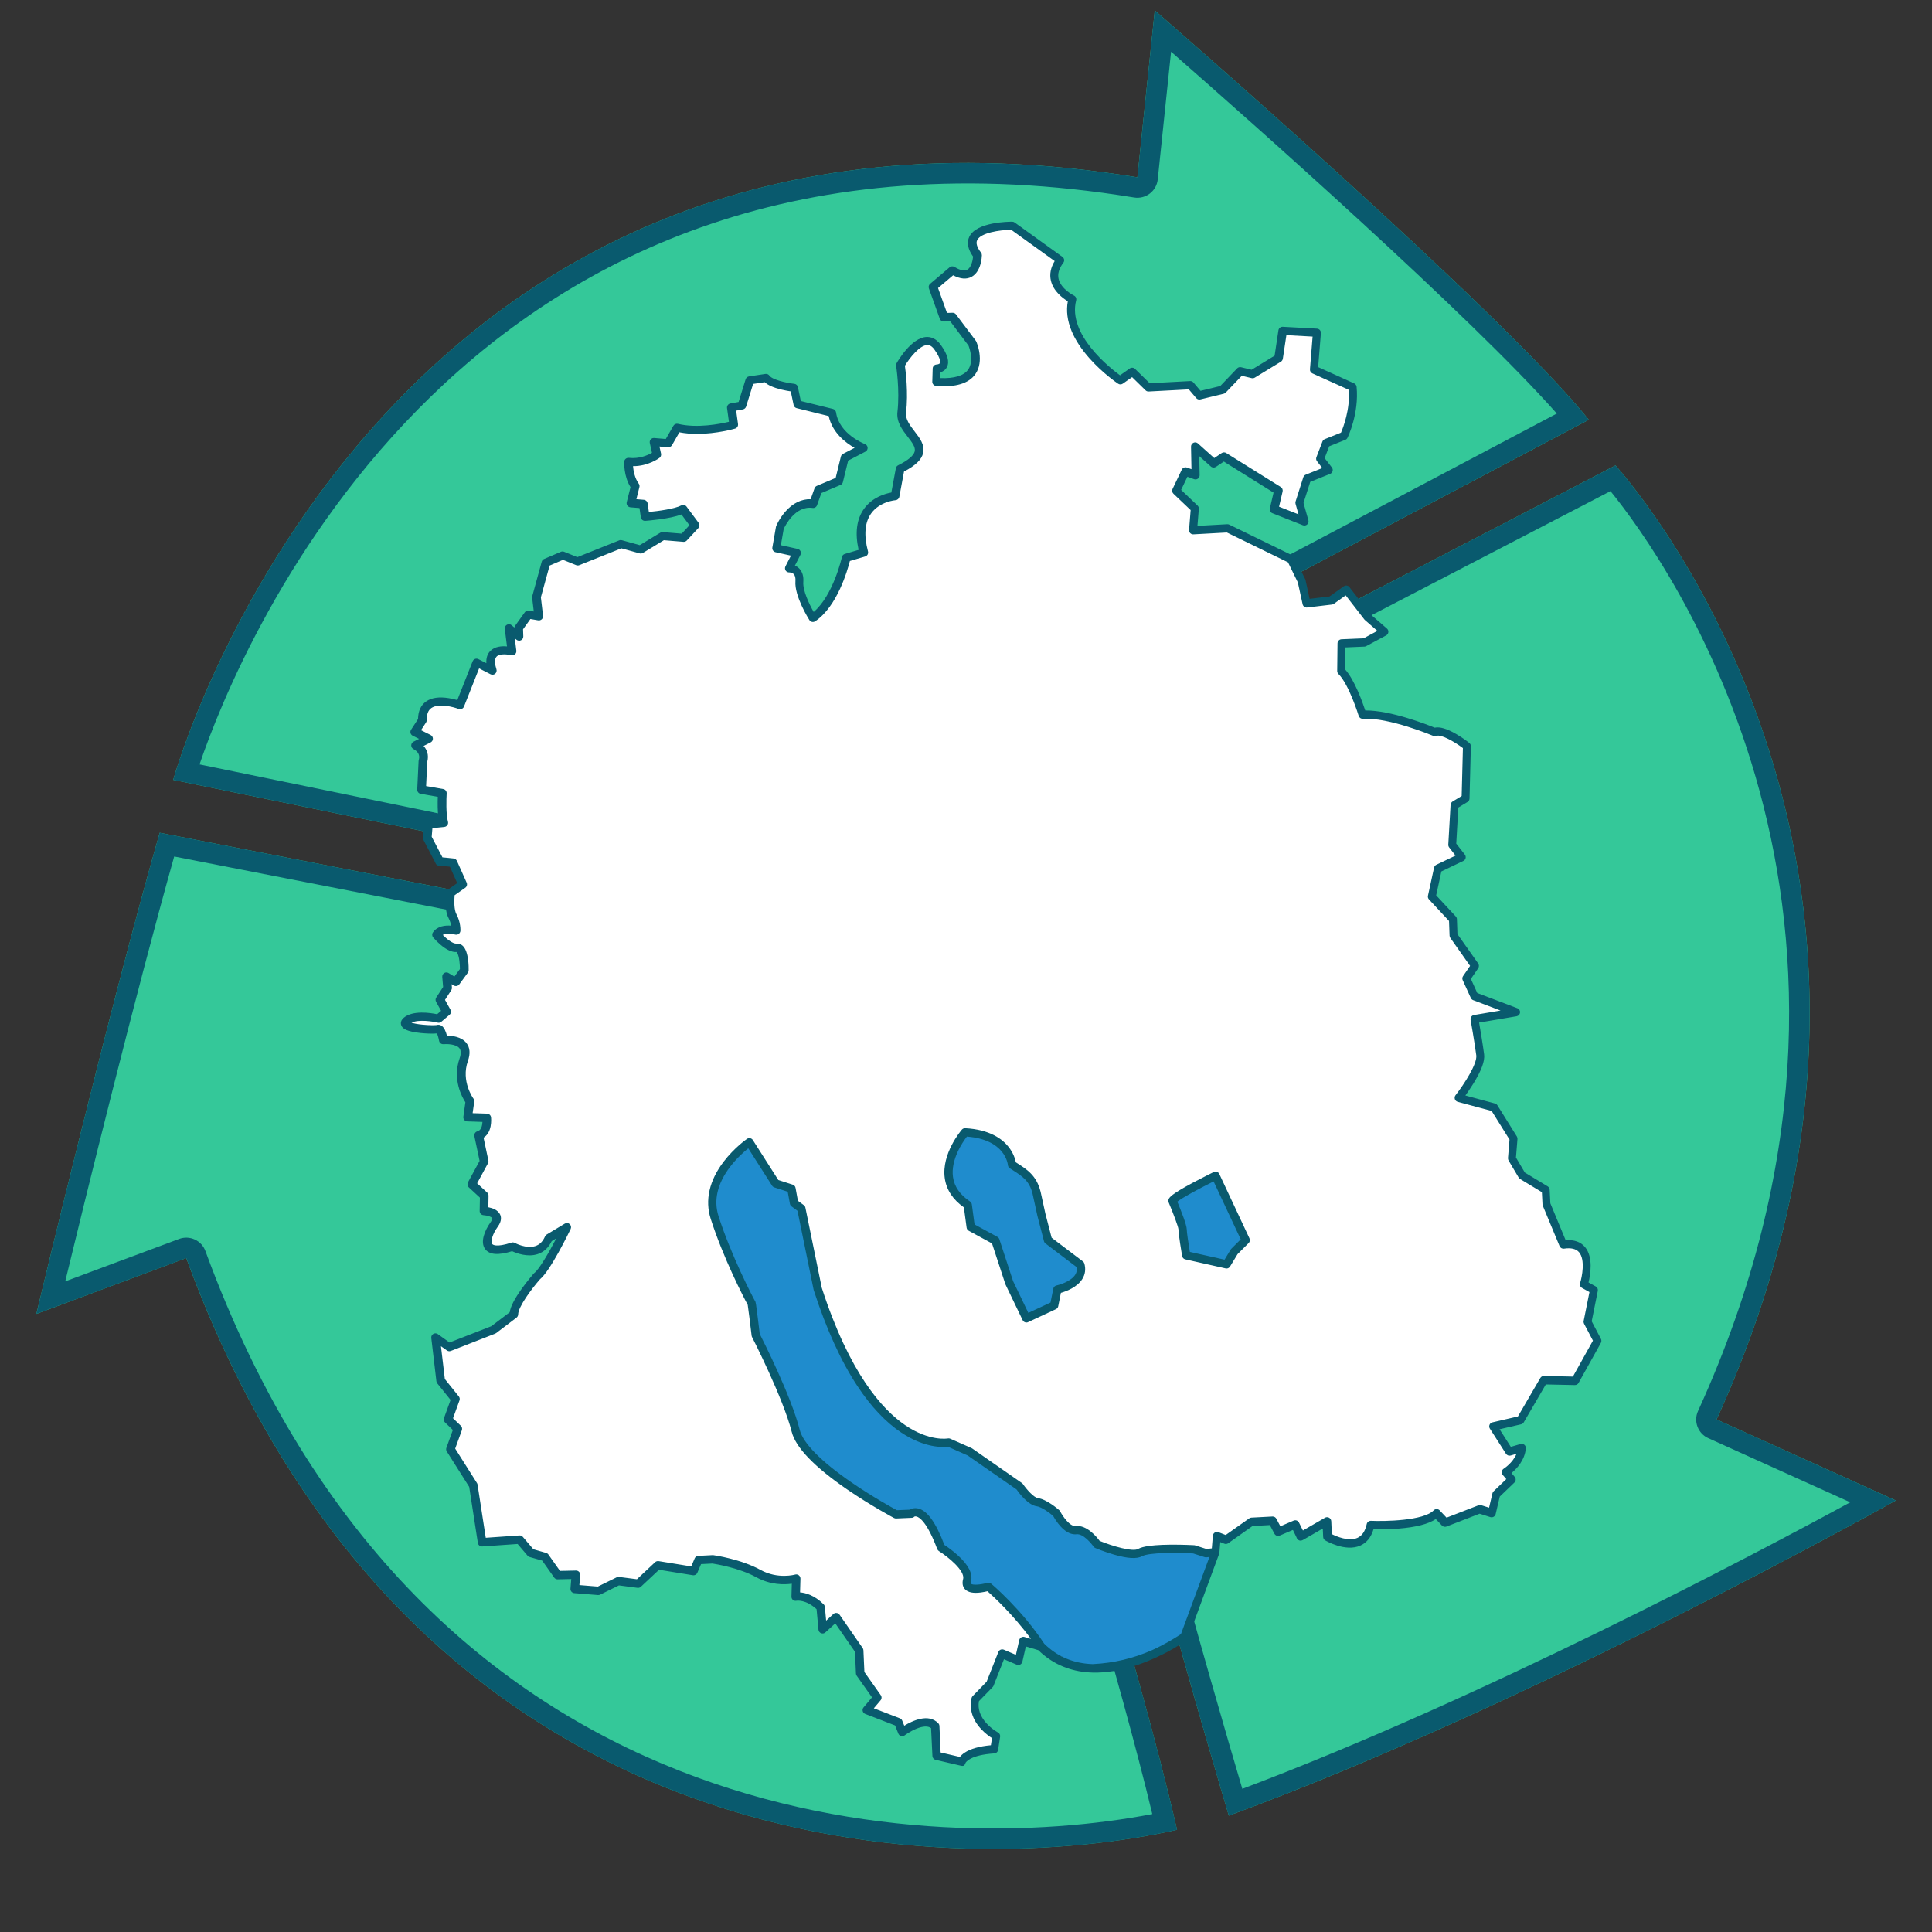 <?xml version="1.0" encoding="utf-8"?>
<!-- Generator: Adobe Illustrator 26.4.1, SVG Export Plug-In . SVG Version: 6.00 Build 0)  -->
<svg version="1.1" id="Ebene_1" xmlns:serif="http://www.serif.com/"
	 xmlns="http://www.w3.org/2000/svg" xmlns:xlink="http://www.w3.org/1999/xlink" x="0px" y="0px" viewBox="0 0 5000 5000"
	 style="enable-background:new 0 0 5000 5000;" xml:space="preserve">
<rect x="0" y="0" width="5000" height="5000" fill="#333333" stroke="none"/>
<style type="text/css">
	.sic-logo-arrows{fill-rule:evenodd;clip-rule:evenodd;fill:#34C899;}
	.sic-logo-arrow-frames{fill-rule:evenodd;clip-rule:evenodd;fill:#095A6E;}
	.sic-logo-lakes{fill-rule:evenodd;clip-rule:evenodd;fill:#1F8CCD;}
	.sic-logo-white{fill-rule:evenodd;clip-rule:evenodd;fill:#FFFFFF;}
	.sic-logo-canton{fill:#095A6E;}
</style>
<rect x="0" y="0" class="st0" width="4998.3" height="4998.3" style="fill:none;"/>
<path class="sic-logo-arrows" d="M448.3,2018.3c0,0,519.8-1882.2,2495.2-1559.4l45-431.9c0,0,898.6,778,1123.2,1059.4L2933.6,1709
	c-988.7,137-1665.7-540.6-1430.7,525.8L448.3,2018.3z"/>
<path class="sic-logo-arrow-frames" d="M448.3,2018.3c0,0,519.8-1882.2,2495.2-1559.4l45-431.9c0,0,898.6,778,1123.2,1059.4L2933.6,1709
	c-988.7,137-1665.7-540.6-1430.7,525.8L448.3,2018.3z M516.4,1978.3C619,1676.9,1205.6,228.6,2935,511.1
	c14.4,2.3,29.1-1.3,40.7-10.2c11.6-8.8,19-22.1,20.5-36.5l34.5-330.6c206.7,181,775.2,684,998.3,936.5l-1111.7,587.4
	c-485.7,64.9-894.6-68.6-1154-87.2c-123.9-8.9-217.8,9.4-278.6,68.2c-38.1,36.9-65,90.3-75.9,167.3c-12,84.6-4.6,201.5,26,360.7
	L516.4,1978.3L516.4,1978.3z"/>
<path class="sic-logo-arrows" d="M3236.1,1695.2l944.7-490.6c0,0,928.2,1009.1,261.6,2469l463.9,209.6c0,0-940,527.1-1726.1,815.6
	c0,0-371-1237.6-430.6-1711.3c96.6,70.8,741-230,862.7-160.5C3612.3,2827,3452.1,2402.1,3236.1,1695.2z"/>
<path class="sic-logo-arrow-frames" d="M3236.1,1695.2l944.7-490.6c0,0,928.2,1009.1,261.6,2469l463.9,209.6c0,0-940,527.1-1726.1,815.6
	c0,0-371-1237.6-430.6-1711.3c96.6,70.8,741-230,862.7-160.5C3612.3,2827,3452.1,2402.1,3236.1,1695.2z M2812.3,3050.9
	c62.7-3.2,158.1-27.6,262.7-58.6c129.5-38.4,274.3-86.5,385.1-109.8c33.9-7.2,64.4-12,89.7-12.9c15.5-0.6,28.1-1.3,36.3,3.4
	c19.4,11.1,43.6,8.8,60.6-5.7c17-14.5,23.1-38,15.2-58.9c0,0-153.4-407-362.2-1086.6l0,0l868.2-450.8
	c143.2,176.4,810.6,1101.4,226.6,2380.7c-5.9,12.8-6.4,27.4-1.4,40.6c5,13.2,14.9,23.8,27.8,29.6l367.5,166
	c-247.8,134.7-950.6,506.9-1573.3,741.6C3147,4399.7,2884,3496,2812.3,3050.9z"/>
<path class="sic-logo-arrows" d="M2702.8,3531.8c0,0,245.9,776.6,343.3,1203.6c-541,122.3-1968.4,142.7-2564.1-1479.6L94.1,3400.4
	c0,0,189-790.9,319.2-1245.2l1274.2,248.9L1338,2610.9C1661.6,2393.6,1268.7,4879.8,2702.8,3531.8z"/>
<path class="sic-logo-arrow-frames" d="M1348.8,2604.6c304.1-154.8-63.7,2259.9,1354.1,927.3c0,0,245.9,776.6,343.3,1203.6
	c-541,122.3-1968.4,142.7-2564.1-1479.6L94.1,3400.4c0,0,189-790.9,319.2-1245.2l1274.2,248.9L1348.8,2604.6
	c-3.5,1.8-7.1,3.9-10.8,6.3L1348.8,2604.6z M1323.4,2558.1l217.4-128.6l-1090-212.9c-100.6,357.7-229.9,884.7-282,1099.6
	l294.7-109.8c13.2-4.9,27.8-4.4,40.6,1.5c12.8,5.9,22.7,16.6,27.5,29.8c563.4,1534.3,1888,1565.2,2450.5,1457.1
	c-82.9-345.9-243.5-869.9-305-1067.7l0,0c-179.4,160.8-329.9,260-456.1,312.2c-153.8,63.6-275.1,59.7-371.6,14.4
	c-113.6-53.3-194.8-167.3-252-311.5c-78.9-198.9-114-456.2-145.4-665.7c-17.7-118-33.9-220.1-57.9-284.6c-3.9-10.6-8-20-12.5-28
	c-2.4-4.2-6.3-9.2-8.7-12.2l-1.3,0.7l-6.8,4c-24.6,14.6-56.4,6.9-71.7-17.3c-15.3-24.2-8.5-56.2,15.2-72.2
	C1313.5,2563.6,1318.5,2560.6,1323.4,2558.1z"/>
<path class="sic-logo-lakes" d="M1702.7,2893.1l105.6,920.2c353,169.8,564.2,248.2,902.8,466.3c55.4,25.9,102.2,41.9,163.4,37.5
	c46.3-3.3,97.9-20.1,190.8-81.4l87.7-236.6l287.1-475.2l171.4-350.6l-134.2-642.4L1702.7,2893.1z"/>
<g>
	<path class="sic-logo-white" d="M2648.1,4246.9l45.9,13.6c-57.2-87.4-135.8-154.1-135.8-154.1s-65.2,19.5-55.5-16.9
		c9.7-36.4-67.3-84.4-67.3-84.4c-44.5-119.1-76.9-87.7-76.9-87.7l-39.7,1.7c0,0-236.2-125-259.3-216.1
		c-23.2-91-103.6-247.6-103.6-247.6s-9.6-80.9-10.7-82.2c-1-1.3-61-113.6-95.7-222.3c-34.7-108.7,89.9-194.7,89.9-194.7l68,106.7
		l40.9,13.2l6.9,37.5l18.7,13.9l42.5,208.1c141.6,438.1,338.6,397.6,338.6,397.6l54.9,24.2l128.7,89.5c0,0,25.9,38.1,46.1,40.8
		s49.6,28.7,49.6,28.7s24,46.8,50.8,43.6s53.9,36.5,53.9,36.5s85.8,36.3,111.9,21.5c26.2-14.8,139.1-8.3,139.1-8.3l31.3,10l24.9-2.9
		l3.4-41.6l24,9.4l65.5-46.4l54.6-2.9l15,28.3l43.5-18.6c0,0,15.2,30.2,14.8,30.8s67.4-38.8,67.4-38.8l1.7,39.6
		c0,0,92.6,54.8,111.2-30.3c0,0,135.5,5.9,170.5-30.3l22.8,24.1l89.3-34.6l31.3,10l11.3-48.4l40.2-38.6l-15.8-18.6
		c0,0,38.6-23.7,42.2-63.1l-32.9,9.6l-41.7-65.1l70.5-16.4l60.3-103.5l81.4,1.8l57.8-103.7l-25.7-48.9l16.5-82.4l-26-14.5
		c0,0,36.6-116.2-53.5-103l-43.4-104.6l-1.9-37.1l-61.3-37.1l-26.1-44.1l4.2-51.4l-50.3-80.6l-91.9-24.8c0,0,60.4-77,55.9-111.3
		c-4.4-34.3-14.8-92.4-14.8-92.4l107.8-18.3l-107.9-40.9l-21-46.1l22.4-32.7l-55.4-78.5l-1.5-42l-54.6-58.7l15.8-72.7l61.7-29.4
		l-24.6-31.6l5.9-103l28.6-17.4l3.5-135.3c0,0-58.4-46.3-83.6-36.5c0,0-116.7-49.4-186.7-44.9c0,0-25.4-83.5-55.1-113l0.8-71.4
		l59.5-2.5l51.7-27.8l-43.9-38.1l-54.7-70.7l-39.1,27.9l-64,7.6l-12.6-57.7l-27.6-56.5l-164.1-80l-89.4,5l4.6-56.3l-48.2-45.9
		l23.8-49.8l26.4,9.6l-1.4-74.1l48.4,43.4l26.1-17.6l141.2,88l-11.3,48.4l79,31.2l-13.4-47.9l19.9-62.5l56.2-22.5l-22.4-29
		l15.6-40.6l46-18.4c0,0,29-59,22.6-126.3l-100.1-45.2l7.7-95.5l-88.6-4.8l-10.6,70.6l-67.6,41.3l-31.5-7.5l-45.9,48l-60.5,14.7
		l-22.6-26.5l-109.2,5.8l-41.2-40.4l-31.4,22.1c0,0-151.8-101.4-123.9-209.9c0,0-79.4-38.2-31.4-101.2l-123.8-89.1
		c0,0-148.8-0.7-90.2,76.4c0,0-1.8,77.5-64.9,39l-50.4,42.7l28.2,78.7l22.3-0.6l51.3,68.3c0,0,49.3,111.1-93.4,99.6l1-34.1
		c0,0,41.6-0.3,2.7-55.4c-38.9-55.1-96.5,45.8-96.5,45.8s10.3,63.3,3.5,122.3c-6.8,58.9,107.7,90.7-4.2,146.5l-13.1,70.4
		c0,0-117.6,8-81,146.2l-45.6,13.5c0,0-25.2,114.5-86.7,155.6c0,0-37.2-58.5-34.4-94c2.8-35.5-26.9-34.3-26.9-34.3l20.6-40.2
		l-53.4-11.8l9.3-53.5c0,0,29.2-70.1,86.6-61.9l12.8-35.9l53.7-22.7l14.8-60.4l49-25.5c0,0-72.5-26.6-81.7-90.5l-89.7-22.2
		l-8.9-42.6c0,0-58.8-6.5-72.1-25.6l-42.5,6.4l-20.1,64.9l-27.6,5.1l6.3,44.9c0,0-81.1,23.7-146.4,7.7l-23,40l-36.8-3l7.2,32.6
		c0,0-31.4,23.5-73.2,18.6c0,0-1.7,36.9,17.1,63l-10.9,43.5l31.9,2.6l4.8,32.4c0,0,72.4-5.2,97.9-19.1l31.2,42l-29.8,32.1l-54-4.4
		l-57.2,34.7l-50.8-14l-112.4,45l-38.3-15.5L1413,1456l-24.5,89.2l5.9,49.8l-26.8-4.7l-25.1,34.9l0.7,22.2l-25.4-21.8l7.5,59.8
		c0,0-73.4-19.9-51,50l-40.4-20.6l-43.5,109.8c0,0-98.5-38-97.1,38.9l-19.8,30.4l35.6,17.7l-33.5,17c0,0,27.3,12,18.9,41l-3.5,73.7
		l53.6,9.3c0,0-3.3,52.7,3.7,76.7l-39.9,4.1l-2.8,34.3c0,0,30.9,58.8,32.1,61.7c0,0,0,0.1,0,0.1c0,0.1,0,0,0-0.1
		c0.9-0.9,34.4,2.9,34.4,2.9l25.1,56.3l-31.4,22.1c0,0-5.5,40.1,5.1,59.6c10.5,19.5,9.3,37.7,9.3,37.7s-36.2-10.2-50.3,10.7
		c0,0,30.3,35.9,51.6,33.8c21.3-2,20,58.3,20,58.3l-22.2,30.2l-23.6-14.3l2.5,29.8l-19.8,30.4l17.3,31l-21.2,18
		c0,0-58.2-14.5-82,5.6c-23.8,20.1,70.2,24.6,79.8,21.4s15,28.3,15,28.3s73.2-7.4,52.7,51.2c-20.5,58.6,16,107.3,16,107.3l-5.8,41.4
		l49.3,1.6c0,0,4.5,38.9-20.9,45.1l14.3,67.7l-32,59l32.2,29.8l-0.7,39.4c0,0,49.6,2.8,26.9,34.3c-22.7,31.5-40.1,86.8,47.2,58.1
		c0,0,67.3,37.4,93.2-21.9l46.8-28.2c0,0-52.3,108.4-77,126.8c0,0-59.7,67.7-59.9,98.6l-52.7,40l-114.8,44.8l-35-25.1l13.2,112
		l38.2,47.5l-19.1,52.7l25.2,24.3l-19.1,52.7l59.2,93.6l22.7,147.3l96.9-6.8l29.3,34.5l36.2,10.4l33.3,47.1l47-1.1l-3,36.7l61.4,5
		l51.5-25.3l51.4,6.7l50.8-47.6l92.7,15l12.2-28.6l37.2-1.9c0,0,68.6,9.6,118.1,36.8c49.5,27.3,97.8,13,97.8,13l-1.3,46.7
		c0,0,30.5-6,64.5,27.5l5.3,57.1l34.7-31.7l59.8,86.3l2.6,59.4l44.4,62.8l-27.3,32.3l81.5,31.4l10.3,25.5c0,0,58.1-44.1,85.3-15.2
		l3.7,76.7l65.5,15.2c0,0,6.4-27.5,84.2-32.5l5.2-34.1c0,0-67.4-35.6-54.1-95.7l37.7-38.8l31.1-78.8l43,18.3L2648.1,4246.9z
		 M2822.2,4325.3c86.7-4.2,172.4-40.7,243.1-89.5l80.9-219.1l-80.9,219.1c0,0-247.7,170.4-371.3,24.8 M2497.5,2930.5
		c0,0-100.5,116.5,7.1,187.9l7.7,57.3l63.9,34.8l35.7,108.9l44.4,92.4l71.9-33.5l8.3-41.2c0,0,72.7-15,59.6-64.1l-83.8-63.6
		l-17-65.5l-12.6-57.7c-10.4-40.9-34.4-52.9-63.4-71.8C2619.2,3014.5,2613.4,2936.7,2497.5,2930.5z M3034.3,3107.8
		c0,0,26.1,61.8,26.2,73.6c0,11.9,9.4,67.3,9.4,67.3l104.4,23.4l20-32.9l29.6-29.6l-78-166.6
		C3145.8,3043,3040.5,3094.1,3034.3,3107.8z"/>
	<path class="sic-logo-canton" d="M2490.5,4570.2c-1.2,0-2.4-0.2-3.6-0.5l-65.5-15.2c-4.7-1.1-8.1-5.2-8.3-9.9l-3.5-72.3
		c-8.1-5.9-20.8-5.4-37.9,1.6c-16.5,6.7-30.3,17.1-30.4,17.2c-2.7,2-6.1,2.7-9.3,1.8c-3.2-0.9-5.8-3.2-7.1-6.3l-8.5-21.2l-77.1-29.7
		c-3.2-1.2-5.7-4-6.6-7.4c-0.9-3.4,0-7,2.2-9.6l21.9-25.9l-39.6-56c-1.2-1.7-1.9-3.7-2-5.7l-2.5-56.3l-51-73.6l-25.6,23.4
		c-3,2.8-7.3,3.6-11.1,2.1c-3.8-1.5-6.4-5-6.8-9l-4.9-53.1c-27.4-25.3-50.4-22.2-52.2-21.9c-3.2,0.7-6.4-0.1-9-2.2
		c-2.6-2.1-3.9-5.3-3.8-8.6l0.9-33.3c-19.2,2.6-55.1,3.6-91.9-16.7c-44-24.3-105.1-34.2-113.5-35.5l-29.5,1.5l-9.6,22.4
		c-1.9,4.5-6.7,7.2-11.6,6.4l-87.5-14.2l-47,44c-2.3,2.2-5.5,3.2-8.7,2.8l-48.1-6.3l-48.6,23.9c-1.7,0.9-3.7,1.2-5.6,1.1l-61.4-5
		c-5.9-0.5-10.3-5.7-9.8-11.6l2-24.9l-35.1,0.8c-3.6,0.1-7-1.6-9-4.5l-31.1-44l-32.6-9.3c-2-0.6-3.9-1.8-5.2-3.4l-25.8-30.3
		l-91.5,6.4c-5.6,0.4-10.5-3.6-11.4-9.1l-22.4-145.1l-58-91.7c-1.8-2.8-2.2-6.3-1-9.4l16.7-46.1l-20.2-19.4
		c-3.1-2.9-4.1-7.4-2.7-11.4l17-47l-34.4-42.8c-1.3-1.6-2.1-3.5-2.3-5.5l-13.2-112c-0.5-4.2,1.5-8.3,5.2-10.5
		c3.7-2.2,8.3-2,11.7,0.5l30.3,21.7l108-42.1l47.7-36.2c2.2-14.9,12.6-35.1,31.6-61.5c15.1-21,29.9-37.8,30.5-38.6
		c0.5-0.6,1-1.1,1.6-1.5c12.5-9.3,37.2-51.9,57-89.7l-12,7.3c-8.2,16.9-20.3,28.1-36,33.4c-26.7,9-55.7-2.4-66.5-7.4
		c-36,11.2-58.9,9.3-69.8-5.6c-13.4-18.3-1.1-48.3,14.8-70.4c3.4-4.7,4.3-8.1,3.7-9.4c-1.8-3.8-13.6-7.3-22.5-7.8
		c-5.8-0.3-10.2-5.2-10.1-10.9l0.6-34.6l-28.7-26.5c-3.6-3.3-4.5-8.7-2.2-13l30.1-55.5l-13.5-63.9c-1.2-5.7,2.3-11.3,8-12.7
		c10-2.4,12.4-15.2,12.9-24.3l-39.1-1.3c-3-0.1-5.9-1.5-7.9-3.8c-2-2.3-2.8-5.4-2.4-8.4l5.2-37.3c-8.6-13.3-34-59.2-15-113.5
		c4.2-11.9,4-20.7-0.4-26.4c-8.6-11-33.2-11.3-41.1-10.5c-5.6,0.5-10.7-3.3-11.6-8.9c-1.2-7.2-3.7-15.2-5.6-19
		c-10.4,1.3-30,0.2-41.7-1c-37.2-3.9-46-11.5-49.5-17.7c-1.5-2.7-5.7-12.4,5.6-21.9c23.4-19.8,69.6-12.5,86.1-9l10.4-8.8l-13-23.3
		c-1.9-3.5-1.8-7.7,0.4-11.1l17.8-27.3l-2.2-26.1c-0.3-4,1.6-7.9,5-10c3.4-2.1,7.8-2.2,11.2-0.1l15.2,9.2l14.3-19.5
		c0-4.3-0.3-12.3-1.3-20.6c-2.3-18.2-6.3-22.7-7.2-23.5c-11.8,1-25.8-5.3-41.6-18.7c-10.8-9.2-18.7-18.5-19.1-18.9
		c-3.1-3.7-3.4-9-0.7-12.9c11.6-17.2,33-18.8,47.4-17.5c-1.1-5.6-3.1-12.6-6.9-19.8c-11.9-22-6.9-61.7-6.3-66.1c0.4-3,2-5.6,4.5-7.3
		l24.2-17l-19-42.6c-10.3-1.1-20.8-2.1-24.7-2.3c-3.8,0.8-7.9-0.5-10.5-3.5c-0.8-1-1.5-2.1-1.9-3.3c-2.5-5.1-20.4-39.4-31.5-60.5
		c-0.9-1.8-1.4-3.8-1.2-5.9l2.8-34.3c0.4-5.2,4.5-9.3,9.6-9.8l28.1-2.9c-2.8-19.4-2.5-44.7-2-58.3l-44.3-7.7
		c-5.3-0.9-9.1-5.7-8.9-11.1l3.5-73.7c0-0.8,0.2-1.7,0.4-2.5c2.4-8.2,1.2-15-3.7-20.8c-4.1-4.9-9.3-7.3-9.3-7.4
		c-3.8-1.7-6.3-5.4-6.4-9.5c-0.1-4.2,2.2-8,5.9-9.9l14.4-7.3l-16.5-8.2c-2.7-1.4-4.8-3.8-5.6-6.8c-0.8-3-0.3-6.1,1.4-8.7l18-27.7
		c0.3-20.7,7.4-36,21-45.5c13.9-9.7,33.6-12.6,58.6-8.5c8.6,1.4,16.2,3.3,22,5l39.7-100.4c1.1-2.8,3.4-5,6.2-6.1
		c2.8-1.1,6-0.9,8.7,0.5l20.6,10.5c-0.8-13.1,2.5-23.6,9.9-31.3c11.8-12.3,30.3-13.3,43.5-12.1l-5.7-45.4c-0.6-4.4,1.7-8.7,5.6-10.8
		c3.9-2.1,8.7-1.6,12.1,1.3l7.1,6.1c0.3-1.7,0.9-3.3,1.9-4.7l25.1-34.9c2.4-3.3,6.5-5,10.6-4.3l12.6,2.2l-4.2-35.5
		c-0.2-1.4-0.1-2.8,0.3-4.1l24.5-89.2c0.9-3.2,3.1-5.7,6.1-7l43.5-18.6c2.6-1.1,5.6-1.2,8.2-0.1l34.3,13.9l108.4-43.4
		c2.2-0.9,4.6-1,6.9-0.4l46.3,12.8l53.2-32.3c1.9-1.2,4.2-1.7,6.5-1.5l48.8,4l20.1-21.7l-20.7-27.9c-30.4,11.6-86.7,16-93.7,16.5
		c-5.6,0.4-10.6-3.6-11.4-9.1l-3.5-24l-23.4-1.9c-3.1-0.3-6-1.9-7.9-4.5s-2.5-5.8-1.7-8.9l9.8-38.8c-17.8-28.3-16.4-64-16.3-65.6
		c0.1-3,1.5-5.8,3.8-7.7c2.3-1.9,5.2-2.8,8.2-2.5c27.1,3.2,49.7-7.2,59.8-13l-5.6-25.3c-0.7-3.3,0.1-6.8,2.4-9.4
		c2.2-2.6,5.6-3.9,9-3.6l30,2.5l19.6-34.1c2.4-4.1,7.2-6.2,11.9-5.1c49.4,12.1,109.5,0.1,131.9-5.3l-4.9-35.4c-0.8-5.7,3-11,8.7-12
		l21.2-3.9l18.2-58.7c1.2-3.9,4.6-6.8,8.7-7.5l42.5-6.4c4.1-0.6,8.1,1.1,10.4,4.5c7.1,10.3,42.6,18.7,64.4,21.1
		c4.6,0.5,8.4,3.9,9.3,8.5l7.5,36l83.1,20.5c4.2,1,7.4,4.6,8.1,8.9c8.1,56.7,74.1,81.7,74.7,82c4,1.5,6.7,5.2,7,9.4
		c0.3,4.2-2,8.2-5.7,10.2l-44.7,23.3l-13.6,55.7c-0.8,3.3-3.1,6-6.3,7.3l-49.4,20.9l-11.2,31.5c-1.7,4.8-6.6,7.8-11.6,7
		c-44.9-6.4-71,46.4-74.7,54.4l-7.3,42l43.4,9.6c3.2,0.7,6,2.9,7.4,5.9s1.4,6.5-0.2,9.5l-14.2,27.8c3.8,1.7,7.9,4.1,11.4,7.9
		c8,8.3,11.4,19.9,10.3,34.7c-1.7,21.8,15.4,57.3,26.8,77.4c50.8-43,72.9-141,73.1-142.1c0.8-3.8,3.7-6.9,7.4-8l35.8-10.6
		c-9.8-44-5.1-79.7,14-106.3c21.5-30,55.1-39.3,70.7-42.1l11.7-62.8c0.6-3.3,2.8-6.1,5.8-7.6c26-13,40.4-25.1,43-36.1
		c2.5-11-7-23.4-18.1-37.7c-13.9-17.9-29.6-38.3-26.6-64.3c6.5-56.7-3.3-118.7-3.4-119.3c-0.4-2.4,0.1-4.9,1.3-7
		c3.8-6.7,38.6-65.8,77.1-67.7c10-0.5,24.7,2.8,37.5,20.9c17.5,24.8,22.6,43.4,15.6,57c-4,7.8-10.8,11.6-16.6,13.5l-0.5,15
		c35.9,1.4,60.7-6.1,71.9-21.9c15.7-22.1,3.5-55.9,1-62.2l-47.2-62.8l-16.7,0.5c-4.6,0.1-8.8-2.7-10.4-7.1l-28.2-78.7
		c-1.5-4.2-0.2-8.9,3.2-11.8l50.4-42.7c3.5-3,8.6-3.4,12.5-1c10,6.1,23.9,12.3,33.2,7.2c10.4-5.7,14.2-24.2,15.1-33.9
		c-13.8-19.5-17-36.9-9.6-51.9c18.8-37.8,101.5-38.5,110.8-38.5c2.2,0,4.4,0.7,6.2,2l123.8,89.1c2.4,1.7,3.9,4.3,4.4,7.1
		c0.4,2.9-0.3,5.8-2.1,8.1c-11.2,14.7-15.3,28.8-12.2,41.9c6.3,26.5,39.4,42.9,39.7,43c4.6,2.2,7,7.4,5.7,12.4
		c-22.6,88,86.5,174.2,113.5,194l25.2-17.7c4.2-3,10-2.5,13.7,1.1l37.9,37.1l104.5-5.6c3.3-0.2,6.6,1.2,8.8,3.8l18.3,21.5l51-12.4
		l43.7-45.7c2.6-2.8,6.5-3.9,10.3-3l27.2,6.5l59.5-36.4l9.9-65.7c0.8-5.5,5.7-9.4,11.2-9.1l88.6,4.8c2.9,0.2,5.6,1.5,7.5,3.7
		c1.9,2.2,2.9,5,2.6,7.9l-7.1,88l93.2,42.1c3.5,1.6,5.9,4.9,6.3,8.8c6.6,69.6-22.4,129.6-23.6,132.1c-1.2,2.4-3.2,4.3-5.7,5.2
		l-41.6,16.7l-11.8,30.6l18.7,24.2c2.1,2.7,2.8,6.1,1.9,9.4c-0.9,3.3-3.2,5.9-6.4,7.2l-51.5,20.6l-17.4,54.6l12.6,44.8
		c1.1,3.9-0.1,8.1-3.1,10.9c-3,2.7-7.3,3.5-11.1,2l-79-31.2c-5-2-7.7-7.3-6.5-12.4l9.6-40.9l-128.7-80.3l-20.4,13.7
		c-4.1,2.7-9.5,2.4-13.2-0.9l-30-26.9l1,49.4c0.1,3.5-1.6,6.9-4.5,8.9c-2.9,2.1-6.6,2.6-9.9,1.4l-17.3-6.3l-16.2,34l42.5,40.5
		c2.3,2.2,3.6,5.4,3.3,8.6l-3.6,44l77.1-4.3c1.8-0.1,3.7,0.3,5.3,1.1l164.1,80c2.2,1.1,3.9,2.8,4.9,4.9l27.6,56.5
		c0.4,0.8,0.7,1.6,0.8,2.4l10.5,48.2l51.6-6.1l36.8-26.3c4.7-3.4,11.2-2.4,14.7,2.2l54,69.8l43.1,37.4c2.7,2.3,4,5.8,3.6,9.3
		c-0.4,3.5-2.5,6.6-5.6,8.3l-51.7,27.8c-1.4,0.8-3,1.2-4.6,1.3l-49.3,2.1l-0.7,56.9c24.6,27.5,45.1,85.1,52.1,106.2
		c65.6-0.6,159.8,36.5,179.6,44.6c13.5-2.9,31.9,2.6,56,16.6c18.2,10.6,33,22.3,33.6,22.8c2.6,2.1,4.2,5.3,4.1,8.7l-3.5,135.3
		c-0.1,3.7-2,7-5.2,8.9l-23.8,14.4l-5.3,93.4l22.2,28.4c2,2.6,2.7,5.9,2,9.1c-0.7,3.2-2.9,5.8-5.8,7.2l-56.9,27.2l-13.5,62
		l50.8,54.6c1.8,1.9,2.8,4.3,2.9,6.9l1.4,38.8l53.6,75.9c2.6,3.7,2.6,8.6,0.1,12.3l-19,27.7l16.6,36.5l103.8,39.4
		c4.5,1.7,7.4,6.3,6.9,11.1c-0.5,4.8-4.1,8.7-8.9,9.6l-97.1,16.4c3.2,18.5,9.7,57,13,82.3c2.2,17-6.9,41.6-27.8,75.5
		c-7.5,12.1-15,23-20.7,30.9l76.6,20.7c2.6,0.7,4.9,2.4,6.3,4.7l50.3,80.6c1.2,2,1.8,4.3,1.6,6.6l-3.9,48l23,38.8l59,35.7
		c3,1.8,5,5.1,5.2,8.6l1.8,35.3l39.6,95.5c21.9-1.6,38.7,4.3,50,17.6c22.1,26,13.9,72.5,9.2,91.7l18.7,10.4
		c4.1,2.3,6.2,6.9,5.3,11.5l-15.8,78.7l23.9,45.6c1.7,3.2,1.6,7.1-0.1,10.2l-57.8,103.7c-1.9,3.5-5.6,5.6-9.6,5.5l-75.1-1.6
		l-57.1,98c-1.5,2.6-4,4.4-6.9,5.1l-55.7,12.9l29.1,45.5l25.2-7.4c3.4-1,7.1-0.2,9.8,2c2.7,2.3,4.2,5.7,3.9,9.3
		c-2.8,31.1-24.2,53.2-37.2,63.9l8.3,9.8c3.7,4.3,3.4,10.8-0.7,14.7l-37.9,36.4l-10.6,45.3c-0.7,2.9-2.6,5.4-5.2,6.9
		c-2.6,1.5-5.7,1.8-8.6,0.9l-27.7-8.8l-85.8,33.2c-4.1,1.6-8.7,0.5-11.7-2.6l-15.9-16.8c-18.8,12.8-51.2,21.2-96.6,24.8
		c-27.3,2.2-52.1,2.1-64.7,1.9c-6.3,20.8-17.9,35-34.5,42.2c-38.3,16.7-88.3-12.4-90.4-13.7c-3.1-1.8-5.1-5.1-5.3-8.8l-1-21.9
		c-5.5,3.2-11.9,6.9-18.3,10.6c-8.4,4.9-16.9,9.7-23.2,13.4c-3.2,1.8-5.9,3.4-7.7,4.4c-1,0.6-1.8,1-2.3,1.3
		c-7.6,4.1-12.5-0.3-13.8-1.8c-1.2-1.3-2-2.9-2.5-4.5c-1.1-2.5-5.1-10.7-9.5-19.7l-34.2,14.6c-5.1,2.2-11.1,0.1-13.7-4.9l-11.8-22.3
		l-44.7,2.4l-63,44.6c-2.9,2.1-6.8,2.6-10.1,1.2l-10.5-4.1l-2.2,27c0,0.7-0.1,1.3-0.3,2c-0.1,0.4-0.2,0.9-0.4,1.3l-80.8,218.9
		c0,0,0,0,0,0c0,0,0,0,0,0c-0.7,2-2.1,3.7-3.8,4.9c-0.7,0.5-6.1,4.3-15.2,10.1c-20.4,13.1-41.4,24.5-62.8,34.1
		c-17.4,8-36.9,16-57.8,22.6c-37.4,11.9-72.9,17.5-105.7,16.8c-0.3,0-0.6,0-1,0c-6.4-0.2-12.6-0.6-18.8-1.2
		c-47.4-4.9-88.5-24-122.1-56.8l-32.3-9.6l-9,39.6c-0.7,3.1-2.8,5.7-5.6,7.2c-2.8,1.4-6.2,1.6-9.1,0.3l-32.9-14l-27,68.5
		c-0.5,1.3-1.3,2.5-2.3,3.5l-35.5,36.5c-3.5,20,3.1,39.3,19.6,57.4c13.7,15,29.4,23.5,29.6,23.5c4,2.1,6.3,6.6,5.6,11.1l-5.2,34.1
		c-0.8,5-4.9,8.8-9.9,9.1c-61.6,4-73.1,22.1-74.5,24.6c-0.4,2.9-1.9,4.9-4.3,6.6C2494,4569.8,2492.3,4570.2,2490.5,4570.2z
		 M2499.9,4561.7C2499.9,4561.7,2499.9,4561.7,2499.9,4561.7L2499.9,4561.7z M2434.3,4535.4l49.9,11.6c2.6-3.4,6.5-7.2,12.3-11.1
		c15.2-10.1,38-16.5,67.9-19.2l2.8-18.5c-6.8-4.4-17.9-12.3-28.2-23.5c-22.4-24.2-30.9-51.8-24.6-80c0.4-1.9,1.4-3.7,2.8-5.2
		l36.2-37.3l30.3-76.8c1.1-2.7,3.2-4.9,5.8-6c2.7-1.1,5.7-1.1,8.4,0l31.2,13.3l8.7-38.3c0.7-2.9,2.5-5.4,5.1-6.9
		c2.6-1.5,5.6-1.9,8.5-1l16.6,4.9c-45.3-62-97.4-110-112.4-123.3c-4.3,1-10.6,2.4-17.5,3.3c-19,2.4-32.1-0.1-39.9-7.7
		c-4.7-4.5-9.5-12.9-5.7-27c5.8-21.6-39.7-58.2-62.6-72.5c-2-1.3-3.5-3.1-4.4-5.4c-26-69.6-45.9-82-53.3-84c-3.6-1-5.6,0-6.3,0.5
		c-1.9,2.1-4,2.7-6.9,2.8l-39.7,1.7c-1.9,0.1-3.8-0.3-5.5-1.2c-0.6-0.3-60.3-32-122.1-74.5c-84.4-58.1-132.4-108-142.7-148.4
		c-22.6-88.8-101.9-243.8-102.7-245.4c-0.6-1.1-1-2.4-1.1-3.6c-3.3-27.4-8.7-72.1-10.1-79.8c-10.5-19-63.7-122.2-95.8-222.7
		c-15.3-48-3.7-99.1,33.6-147.9c27.5-36,59.1-58,60.4-58.9c2.4-1.7,5.4-2.3,8.2-1.7c2.9,0.6,5.4,2.3,6.9,4.8l65.9,103.4l37.3,12
		c3.8,1.2,6.6,4.4,7.3,8.3l6.1,33.4l15.3,11.3c2.1,1.6,3.6,3.9,4.1,6.5l42.4,207.5c71.5,221.1,156.9,315.4,215.9,355.5
		c62.9,42.8,109.7,34.4,110.2,34.3c2.2-0.5,4.4-0.2,6.4,0.7l54.9,24.2c0.6,0.3,1.2,0.6,1.8,1l128.7,89.5c1.1,0.8,2,1.7,2.8,2.8
		c9.4,13.8,28.1,34.8,38.6,36.2c22.8,3,52.1,28.5,55.3,31.3c1,0.9,1.8,1.9,2.4,3.1c6.7,13.1,25.4,39.6,40,37.9
		c28.8-3.4,54.6,28.2,62.1,38.4c32.9,13.5,85.4,29,99.7,20.9c4.6-2.6,18.8-10.6,84.6-11.1c31.5-0.2,60.1,1.4,60.4,1.4
		c0.9,0.1,1.8,0.2,2.6,0.5l29.1,9.3l13.9-1.6l2.7-32.8c0.3-3.4,2.1-6.4,5-8.2s6.4-2.1,9.6-0.9l18.6,7.3l60.8-43
		c1.7-1.2,3.6-1.9,5.6-2l54.6-2.9c4.1-0.2,8.1,2,10.1,5.7l10.4,19.6l34.4-14.7c5.2-2.2,11.3,0,13.8,5.1c0,0.1,3.9,7.7,7.6,15.3
		c0.9,1.9,1.8,3.7,2.6,5.2c13.9-8,39.5-22.8,57.1-33c3.3-1.9,7.3-1.9,10.6-0.1c3.3,1.8,5.4,5.2,5.6,9l1.5,33.5
		c12.1,6.1,43.5,19.6,66,9.8c12.2-5.3,20.2-17.1,24.3-35.8c1.1-5.1,5.7-8.6,11-8.4c36.3,1.6,136.4-0.2,162.3-27.1
		c2-2.1,4.8-3.3,7.7-3.3c0,0,0,0,0.1,0c2.9,0,5.7,1.2,7.7,3.4l17.8,18.8l82.6-32c2.3-0.9,4.8-1,7.1-0.2l20.3,6.4l8.7-37.1
		c0.5-2,1.5-3.9,3-5.3l32.9-31.6l-9.2-10.8c-2-2.4-2.9-5.6-2.4-8.7c0.5-3.1,2.3-5.8,5-7.5c0.3-0.2,23.2-14.6,33-38.4l-15.1,4.4
		c-4.6,1.3-9.5-0.5-12.1-4.5l-41.7-65.1c-1.9-2.9-2.2-6.6-0.9-9.8c1.3-3.2,4.1-5.6,7.5-6.4l66-15.3l57.9-99.5c2-3.4,5.6-5.4,9.5-5.3
		l74.9,1.6l51.8-93l-23-43.8c-1.1-2.2-1.5-4.7-1-7.1l15-74.8l-19.2-10.7c-4.5-2.5-6.6-7.8-5-12.6c4.9-15.6,13.9-60.3-2.7-79.8
		c-7.6-8.9-20.7-12-38.9-9.3c-4.9,0.7-9.6-2-11.5-6.5l-43.4-104.6c-0.5-1.1-0.7-2.3-0.8-3.6l-1.6-31.5l-56.4-34.1
		c-1.5-0.9-2.8-2.2-3.7-3.7l-26.1-44.1c-1.1-1.9-1.6-4.1-1.5-6.3l3.9-47.9l-46.2-74l-87.8-23.7c-3.5-0.9-6.3-3.6-7.4-7
		c-1.1-3.4-0.5-7.2,1.7-10c22.3-28.4,56.5-81.6,53.7-103.2c-4.3-33.6-14.6-91.3-14.7-91.9c-0.5-2.8,0.1-5.7,1.8-8.1s4.2-3.9,7-4.4
		l68.7-11.6l-70.9-26.9c-2.6-1-4.8-3-6-5.6l-21-46.1c-1.6-3.4-1.2-7.4,0.9-10.5l18.2-26.5l-51.1-72.4c-1.2-1.7-1.9-3.7-2-5.8
		l-1.4-38l-51.9-55.8c-2.4-2.6-3.4-6.2-2.6-9.6l15.8-72.7c0.7-3.2,2.9-6,5.9-7.4l49.6-23.7l-16.4-21.1c-1.6-2.1-2.4-4.6-2.3-7.2
		l5.9-103c0.2-3.5,2.1-6.7,5.1-8.6l23.6-14.3l3.2-124c-22.7-17.1-56.9-36.3-68.8-31.6c-2.6,1-5.5,1-8.1-0.1
		c-1.1-0.5-115.2-48.3-181.8-44.1c-5,0.3-9.5-2.8-11-7.6c-0.2-0.8-25-81.3-52.4-108.5c-2.1-2-3.2-4.8-3.2-7.8l0.8-71.4
		c0.1-5.7,4.6-10.4,10.3-10.6l57.1-2.4l35.8-19.3l-32.1-27.9c-0.5-0.5-1-1-1.5-1.5l-48.4-62.5l-30.7,21.9c-1.5,1-3.2,1.7-5,1.9
		l-64,7.6c-5.5,0.7-10.6-3-11.8-8.4l-12.4-56.5l-25.4-52l-158.2-77.2l-86.6,4.8c-3.1,0.2-6.1-1-8.3-3.2c-2.2-2.2-3.3-5.3-3-8.4
		l4.1-51.2l-44.5-42.3c-3.4-3.2-4.3-8.2-2.3-12.4l23.8-49.8c2.4-5,8.2-7.4,13.4-5.5l11.7,4.2l-1.1-58.4c-0.1-4.3,2.4-8.2,6.3-10
		c3.9-1.8,8.5-1.1,11.6,1.8l42.2,37.8l19.2-12.9c3.5-2.4,8.1-2.4,11.7-0.2l141.2,88c3.9,2.4,5.8,7.1,4.8,11.6l-9.2,39.3l50.3,19.8
		l-7.6-27.1c-0.6-2-0.5-4.2,0.1-6.2l19.9-62.5c1-3.1,3.3-5.5,6.2-6.7l43-17.2l-13.7-17.7c-2.3-3-2.9-6.9-1.5-10.4l15.6-40.6
		c1.1-2.8,3.3-5,6-6.1l42-16.8c5.6-13,23.6-59.1,20.4-110.8l-94.4-42.6c-4.1-1.9-6.7-6.1-6.3-10.7l6.8-84.5l-67.8-3.7l-9.2,61
		c-0.5,3.1-2.3,5.9-5,7.6l-67.6,41.3c-2.4,1.5-5.3,1.9-8.1,1.3l-25.5-6.1l-41.6,43.5c-1.4,1.5-3.2,2.5-5.2,3l-60.5,14.7
		c-3.9,1-8.1-0.4-10.7-3.5l-19.1-22.5l-103.9,5.5c-3,0.2-5.9-0.9-8.1-3.1l-34.8-34.1l-24.1,16.9c-3.6,2.5-8.5,2.6-12.1,0.1
		c-1.6-1.1-39.5-26.6-74.5-66.1c-20.8-23.5-36.2-47-45.8-70c-11.1-26.6-14.4-52.5-9.9-77.2c-12.6-7.7-37.2-25.8-43.7-53.1
		c-4-16.8-0.7-33.9,9.7-51l-112.4-80.9c-30.5,0.4-78.7,7.7-88.1,26.6c-3.9,7.8-0.6,18.8,9.9,32.5c1.5,1.9,2.2,4.3,2.2,6.8
		c-0.1,4.3-1.7,42.1-26.5,55.7c-13.1,7.2-29.2,5.9-47.9-3.9l-39,33l23.1,64.4l14.5-0.4c3.5-0.1,6.8,1.5,8.9,4.3l51.3,68.3
		c0.5,0.6,0.9,1.4,1.2,2.1c0.9,2,21.7,50-2.6,84.3c-17.1,24.2-51.3,34.4-101.4,30.4c-5.7-0.5-10.1-5.3-9.9-11l1-34.1
		c0.2-5.8,4.7-10.4,10.5-10.4c0,0,0.1,0,0.1,0c1.4-0.1,6.7-0.8,8.1-3.7c0.7-1.5,3.5-10-14.1-34.8c-8.7-12.4-16.4-12-18.9-11.9
		c-19.2,0.9-44.6,32.2-57.6,53.7c2.1,14.9,9,69.3,3,121.3c-2,17.3,9.8,32.5,22.2,48.7c13.2,17.1,26.8,34.7,22,55.7
		c-3.9,17.2-19.7,32.5-49.5,48.1l-12.1,65.2c-0.9,4.8-4.9,8.4-9.8,8.8c-0.4,0-41.1,3.4-63.2,34.4c-16.5,23.1-19.2,56.2-8.1,98.3
		c1.5,5.6-1.8,11.4-7.3,13l-39.6,11.7c-6.4,25.2-33.2,118.2-89.8,156c-2.4,1.6-5.4,2.2-8.2,1.6c-2.8-0.6-5.3-2.3-6.8-4.8
		c-1.6-2.5-39.1-62-36.1-100.6c0.6-8.3-0.8-14.4-4.2-18c-4.2-4.5-10.9-4.7-11.6-4.7c-3.8,0.2-7.4-1.6-9.5-4.8
		c-2.1-3.2-2.2-7.4-0.5-10.8l14.2-27.8l-39.8-8.8c-5.6-1.2-9.3-6.7-8.3-12.3l9.3-53.5c0.1-0.8,0.4-1.6,0.7-2.3
		c0.3-0.8,8.2-19.4,23.6-37c19.1-21.8,41.6-32.8,65.5-32.2l10-28.1c1-2.8,3.2-5.1,5.9-6.3l48.8-20.6l13.5-55.2c0.7-3,2.7-5.5,5.5-7
		l30-15.6c-22.8-12.8-57.6-38.9-67-82.2l-82.9-20.5c-4-1-7.1-4.2-7.9-8.2l-7.4-35.2c-6.1-0.9-15.1-2.5-24.7-4.8
		c-20.2-5-34.3-11.2-42.6-19l-30.1,4.5l-18.1,58.5c-1.2,3.8-4.4,6.7-8.3,7.4l-17.5,3.2l4.8,34.7c0.7,5.3-2.5,10.3-7.6,11.8
		c-2.5,0.7-47.7,13.7-98.3,13.7c-15.1,0-30.7-1.2-45.8-4.1l-19.1,33.2c-2.1,3.6-6,5.7-10.2,5.4l-22.3-1.8l4.1,18.4
		c0.9,4.1-0.7,8.4-4,10.9c-1.3,1-29.1,21.5-68,21.5c-0.2,0-0.3,0-0.5,0c1,11.8,4.2,30.7,14.8,45.3c1.9,2.6,2.5,5.8,1.7,8.9
		l-7.8,31.2l19.3,1.6c5,0.4,9,4.2,9.7,9.1l3.3,22.4c24.1-2.3,67.1-8,83.7-16.9c4.7-2.6,10.6-1.3,13.8,3l31.2,42
		c3.1,4.2,2.8,9.9-0.8,13.7l-29.8,32.1c-2.2,2.4-5.5,3.7-8.8,3.4l-50.5-4.2l-54.2,32.9c-2.5,1.5-5.6,2-8.4,1.2l-47.3-13.1l-109,43.6
		c-2.6,1-5.4,1-8,0l-34.2-13.8l-34.6,14.8l-22.6,82.2l5.6,47.7c0.4,3.4-0.8,6.7-3.3,9.1c-2.5,2.3-5.9,3.4-9.2,2.8l-20.2-3.5
		l-19,26.5l0.6,18.6c0.1,4.3-2.3,8.2-6.1,10c-3.8,1.8-8.4,1.2-11.6-1.5l-4.3-3.7l4,32.1c0.4,3.6-0.9,7.1-3.6,9.5
		c-2.7,2.4-6.4,3.2-9.9,2.3c-7.1-1.9-29.2-5.3-37.7,3.6c-6.7,7-3.8,21.7-0.3,32.8c1.3,4.1,0,8.7-3.3,11.5c-3.3,2.8-8,3.4-11.8,1.4
		l-29.8-15.2l-39.1,98.8c-2.2,5.5-8.4,8.2-13.9,6.1c-13.3-5.1-51.8-15.4-70.6-2.3c-8.2,5.8-12.1,15.9-11.8,30.9
		c0,2.1-0.6,4.3-1.7,6.1l-13.2,20.3l24.8,12.4c3.6,1.8,5.9,5.5,6,9.6c0,4.1-2.3,7.8-5.9,9.6l-18.2,9.2c8.2,9.1,14.2,22.8,9.5,40.8
		l-3,63l44.3,7.7c5.4,0.9,9.2,5.8,8.9,11.2c-0.9,14.1-2,54.8,3.3,73.1c0.9,3.1,0.4,6.4-1.4,9c-1.8,2.6-4.6,4.4-7.8,4.7l-31,3.2
		l-1.8,22.3c10.5,19.9,22.2,42.2,27.8,53.3c3,0.2,7,0.6,11.9,1.1c8.5,0.8,16.9,1.8,17,1.8c3.8,0.4,7,2.8,8.6,6.3l25.1,56.3
		c2.1,4.7,0.6,10.2-3.6,13.2l-27.5,19.3c-1.4,14.8-1.4,37.7,4.4,48.5c11.9,22,10.6,42.7,10.6,43.6c-0.2,3.2-1.9,6.2-4.5,8.1
		c-2.6,1.9-6,2.4-9.1,1.6c-0.2-0.1-20.1-5.2-32.2,0.9c11.3,11.4,26.7,23.3,35.4,22.5c6.1-0.6,11.9,1.4,16.5,5.7
		c15.5,14.4,15.4,55.5,15.2,63.5c0,2.2-0.8,4.3-2.1,6.1l-22.2,30.2c-3.3,4.5-9.5,5.7-14.2,2.8l-5.5-3.3l0.7,8.8
		c0.2,2.4-0.4,4.8-1.7,6.8l-16.2,25l14.1,25.3c2.5,4.5,1.5,10.1-2.4,13.4l-21.2,18c-2.6,2.2-6.2,3.1-9.5,2.2
		c-12.5-3.1-49.2-9-67.7,0.2c5.3,1.7,14.4,3.7,28.8,5.1c18,1.8,33,1.5,36.2,0.9c4.2-1.3,8.5-0.8,12.3,1.5c7.5,4.5,11.9,16,14.4,26
		c13.6,0.1,37.6,2.7,50.4,19c9.3,11.8,10.6,27.5,3.8,46.8c-18.4,52.5,14.2,96.9,14.5,97.3c1.7,2.3,2.4,5.1,2,7.9l-4.2,29.6l37.3,1.2
		c5.3,0.2,9.7,4.2,10.3,9.5c0.1,0.5,1.3,11.5-1.1,23.5c-2.7,13.5-9,23.6-18.2,29.2l12.5,59.1c0.5,2.5,0.1,5.1-1.1,7.3l-28,51.7
		l26.1,24.1c2.2,2.1,3.5,5,3.4,8.1l-0.5,29.8c10.3,2,24.7,6.8,30.4,18.7c3.1,6.4,4.5,17-5.7,31.2c-14.7,20.3-19.1,39.2-14.8,45.1
		c1.3,1.7,9.7,9.8,50-3.5c2.8-0.9,6-0.6,8.6,0.8c0.3,0.2,29.7,16.1,53.6,8c10.9-3.7,18.9-11.8,24.6-24.8c0.9-2,2.4-3.8,4.3-4.9
		l46.8-28.2c4.1-2.5,9.3-1.9,12.8,1.3c3.5,3.2,4.5,8.3,2.4,12.6c-5.4,11.2-53,108.8-79.3,130c-22.1,25.2-56.4,71.5-56.5,90.8
		c0,3.3-1.6,6.5-4.2,8.5l-52.7,40c-0.8,0.6-1.7,1.1-2.6,1.5l-114.8,44.8c-3.4,1.3-7.2,0.8-10.2-1.3l-15.3-10.9l10,84.8l36.2,45.1
		c2.4,2.9,3,6.9,1.7,10.4l-16.7,46.1l20.2,19.4c3.1,2.9,4.1,7.4,2.7,11.4l-17.3,47.7l56.4,89.2c0.8,1.2,1.3,2.6,1.5,4.1l21.2,137.5
		l87.1-6.1c3.4-0.2,6.7,1.2,8.9,3.8l27.2,32l33.1,9.5c2.4,0.7,4.4,2.1,5.8,4.1l30,42.4l41.3-0.9c3-0.1,6,1.2,8.1,3.4
		s3.1,5.2,2.9,8.2l-2.1,26l47.7,3.9l48.8-24c1.9-0.9,4-1.3,6.1-1l46.3,6l47.1-44.1c2.4-2.3,5.8-3.3,9.1-2.8l84.4,13.7l8.9-20.8
		c1.6-3.8,5.2-6.3,9.3-6.5l37.2-1.9c0.7,0,1.4,0,2,0.1c2.9,0.4,71.1,10.2,121.8,38.1c45.1,24.8,89.1,12.2,89.6,12.1
		c3.3-1,6.9-0.3,9.6,1.8c2.7,2.1,4.3,5.4,4.2,8.8l-1,35.5c13.8,1.1,36.9,7,61,30.8c1.8,1.8,2.9,4.1,3.2,6.7l3.3,35.6l18.7-17.1
		c2.3-2.1,5.4-3.1,8.5-2.7c3.1,0.3,5.9,2,7.6,4.6l59.8,86.3c1.2,1.7,1.8,3.6,1.9,5.6l2.5,56.2l42.5,60.2c2.8,4,2.6,9.4-0.6,13.1
		l-17.5,20.7l67.4,25.9c2.8,1.1,5,3.2,6.1,6l5.3,13.2c20.4-12.5,62.8-33.1,88.1-6.2c1.8,1.9,2.8,4.3,2.9,6.8L2434.3,4535.4z
		 M2702.3,4253.7c34.1,33.8,76.3,51.5,125.9,53c0.4-0.1,0.7-0.1,1.1-0.1c52.7-2.6,103.5-14.6,151.9-35.9c32.2-14.6,57.2-30,69.4-38
		c1.9-1.2,3.8-2.5,5.7-3.8l73.7-199.5l-7.6,0.9c-1.5,0.2-3,0-4.5-0.4l-30-9.6c-42.6-2.4-115-2.5-131.8,7
		c-13.7,7.7-37.9,6.3-74.1-4.3c-25-7.3-46.4-16.3-47.3-16.7c-1.9-0.8-3.5-2.1-4.7-3.8c-6.1-8.9-27.2-33.8-43.8-31.9
		c-1.3,0.2-2.6,0.2-3.9,0.2c-29,0-51.3-37.8-56.8-47.7c-10.8-9.3-30.6-23.3-42.4-24.9c-22.3-2.9-45.7-34-52.5-43.7l-126.3-87.8
		l-51.1-22.6c-13.2,1.6-60.4,3.5-120.7-36.6c-40.1-26.7-78-66.8-112.7-119.1c-43-64.8-81.3-148.7-113.9-249.6
		c-0.1-0.4-0.2-0.8-0.3-1.2l-41.7-204.1l-15.4-11.4c-2.2-1.6-3.7-4-4.2-6.7l-5.7-31.2L2004,3073c-2.4-0.8-4.4-2.3-5.8-4.4
		l-61.7-96.8c-10.9,8.8-30,25.6-47,47.9c-33.1,43.5-43.1,86.5-29.9,127.9c32.1,100.4,87.7,207.9,94.4,219.5c2,2.7,2.4,5.6,7.5,46.4
		c2.1,16.6,4.1,33.2,4.7,38.8c9.3,18.2,81.4,161.1,103.5,248.2c8.8,34.6,55.1,81.6,133.9,135.9c53.6,36.9,105.6,65.6,117.5,72
		l33.6-1.4c4.2-2.5,11.5-5.3,21.3-3.1c23.7,5.3,46,36.2,68,94.3c6.4,4.2,21.3,14.5,35.8,27.8c27.1,24.9,38.3,47.3,33.1,66.5
		c-0.6,2.4-1,5.2-0.1,6.1c4.2,4.1,24.3,3,42.1-2.2c3.5-1,7.3-0.2,10,2.1C2568.3,4101,2645,4166.5,2702.3,4253.7z M3358.2,3969.6
		c-0.7,1-1.2,2-1.5,3C3357,3971.5,3357.5,3970.5,3358.2,3969.6z M2365.9,3925.1L2365.9,3925.1z M1935.2,3377.3
		c0.3,0.7,0.8,1.7,1.5,2.6C1936.6,3379.7,1936.1,3378.8,1935.2,3377.3z M1954.3,3367.5C1954.3,3367.5,1954.3,3367.5,1954.3,3367.5
		C1954.3,3367.5,1954.3,3367.5,1954.3,3367.5z M1129.3,2652.8c0,0-0.1,0-0.1,0C1129.2,2652.8,1129.3,2652.8,1129.3,2652.8z
		 M2656.3,3422.7c-4,0-7.8-2.2-9.7-6.1l-44.4-92.4c-0.2-0.4-0.4-0.9-0.5-1.3l-34.4-104.9l-60.2-32.8c-3-1.6-5-4.6-5.5-8l-7.1-52.6
		c-28.7-20.3-45.3-45.7-49.5-75.7c-8.7-63.2,42.1-122.9,44.3-125.4c2.2-2.5,5.4-3.9,8.7-3.7c63.9,3.4,96.3,28.2,112.2,48.4
		c12.6,16,17.2,31.8,18.8,39.9c1.2,0.7,2.3,1.5,3.4,2.2c25.7,16.4,50,31.9,60.5,73.4c0,0.1,0.1,0.2,0.1,0.3l12.6,57.5l16,61.7
		l80.9,61.3c1.9,1.4,3.3,3.5,3.9,5.8c3.9,14.4,2.1,27.7-5.3,39.6c-13.4,21.7-42.1,32.2-55.5,36l-6.9,34.6c-0.7,3.4-2.9,6.2-6,7.6
		l-71.9,33.5C2659.4,3422.4,2657.8,3422.7,2656.3,3422.7z M2621.8,3315.5l39.5,82.2l57.4-26.7l7.2-35.9c0.8-4.2,4.1-7.5,8.4-8.4
		c10-2.1,38.2-11.2,48.6-28.1c3.6-5.9,4.8-12.2,3.5-19.3l-80.7-61.2c-1.9-1.5-3.3-3.5-3.9-5.9l-17-65.5c0-0.1-0.1-0.3-0.1-0.4
		l-12.6-57.6c-8.4-33.1-26.4-44.5-51.2-60.4c-2.5-1.6-5-3.2-7.6-4.9c-2.8-1.8-4.6-4.9-4.9-8.2c-0.2-2.7-6.9-66.1-106.1-73.7
		c-10.5,13.6-42.2,59.4-36,104.5c3.4,24.9,18.3,46.3,44.1,63.4c2.6,1.7,4.3,4.5,4.7,7.5l7,51.9l59.1,32.2c2.4,1.3,4.2,3.5,5.1,6.1
		L2621.8,3315.5z M3174.2,3282.9c-0.8,0-1.6-0.1-2.3-0.3l-104.4-23.4c-4.3-1-7.5-4.4-8.2-8.7c-1-5.8-9.5-56.7-9.5-69.1
		c-0.3-6.4-13.3-41.1-25.3-69.5c-1.2-2.8-1.1-5.9,0.1-8.6c2-4.4,5.4-11.9,62.8-42.6c27-14.4,53.5-27.3,53.8-27.5
		c2.6-1.3,5.6-1.4,8.3-0.5c2.7,1,4.9,3,6.1,5.6l78,166.6c1.9,4.1,1.1,8.9-2.1,12.1l-28.7,28.7l-19.3,31.8
		C3181.4,3281,3177.9,3282.9,3174.2,3282.9z M3079.3,3239.9l89.8,20.1l16-26.3c0.4-0.7,1-1.4,1.6-2l24.3-24.3l-70.2-149.9
		c-39.4,19.5-81.4,42.4-93.9,52.4c9,21.5,24.3,60.1,24.4,71.5C3071.2,3188.6,3075.8,3218.5,3079.3,3239.9z"/>
</g>
</svg>
